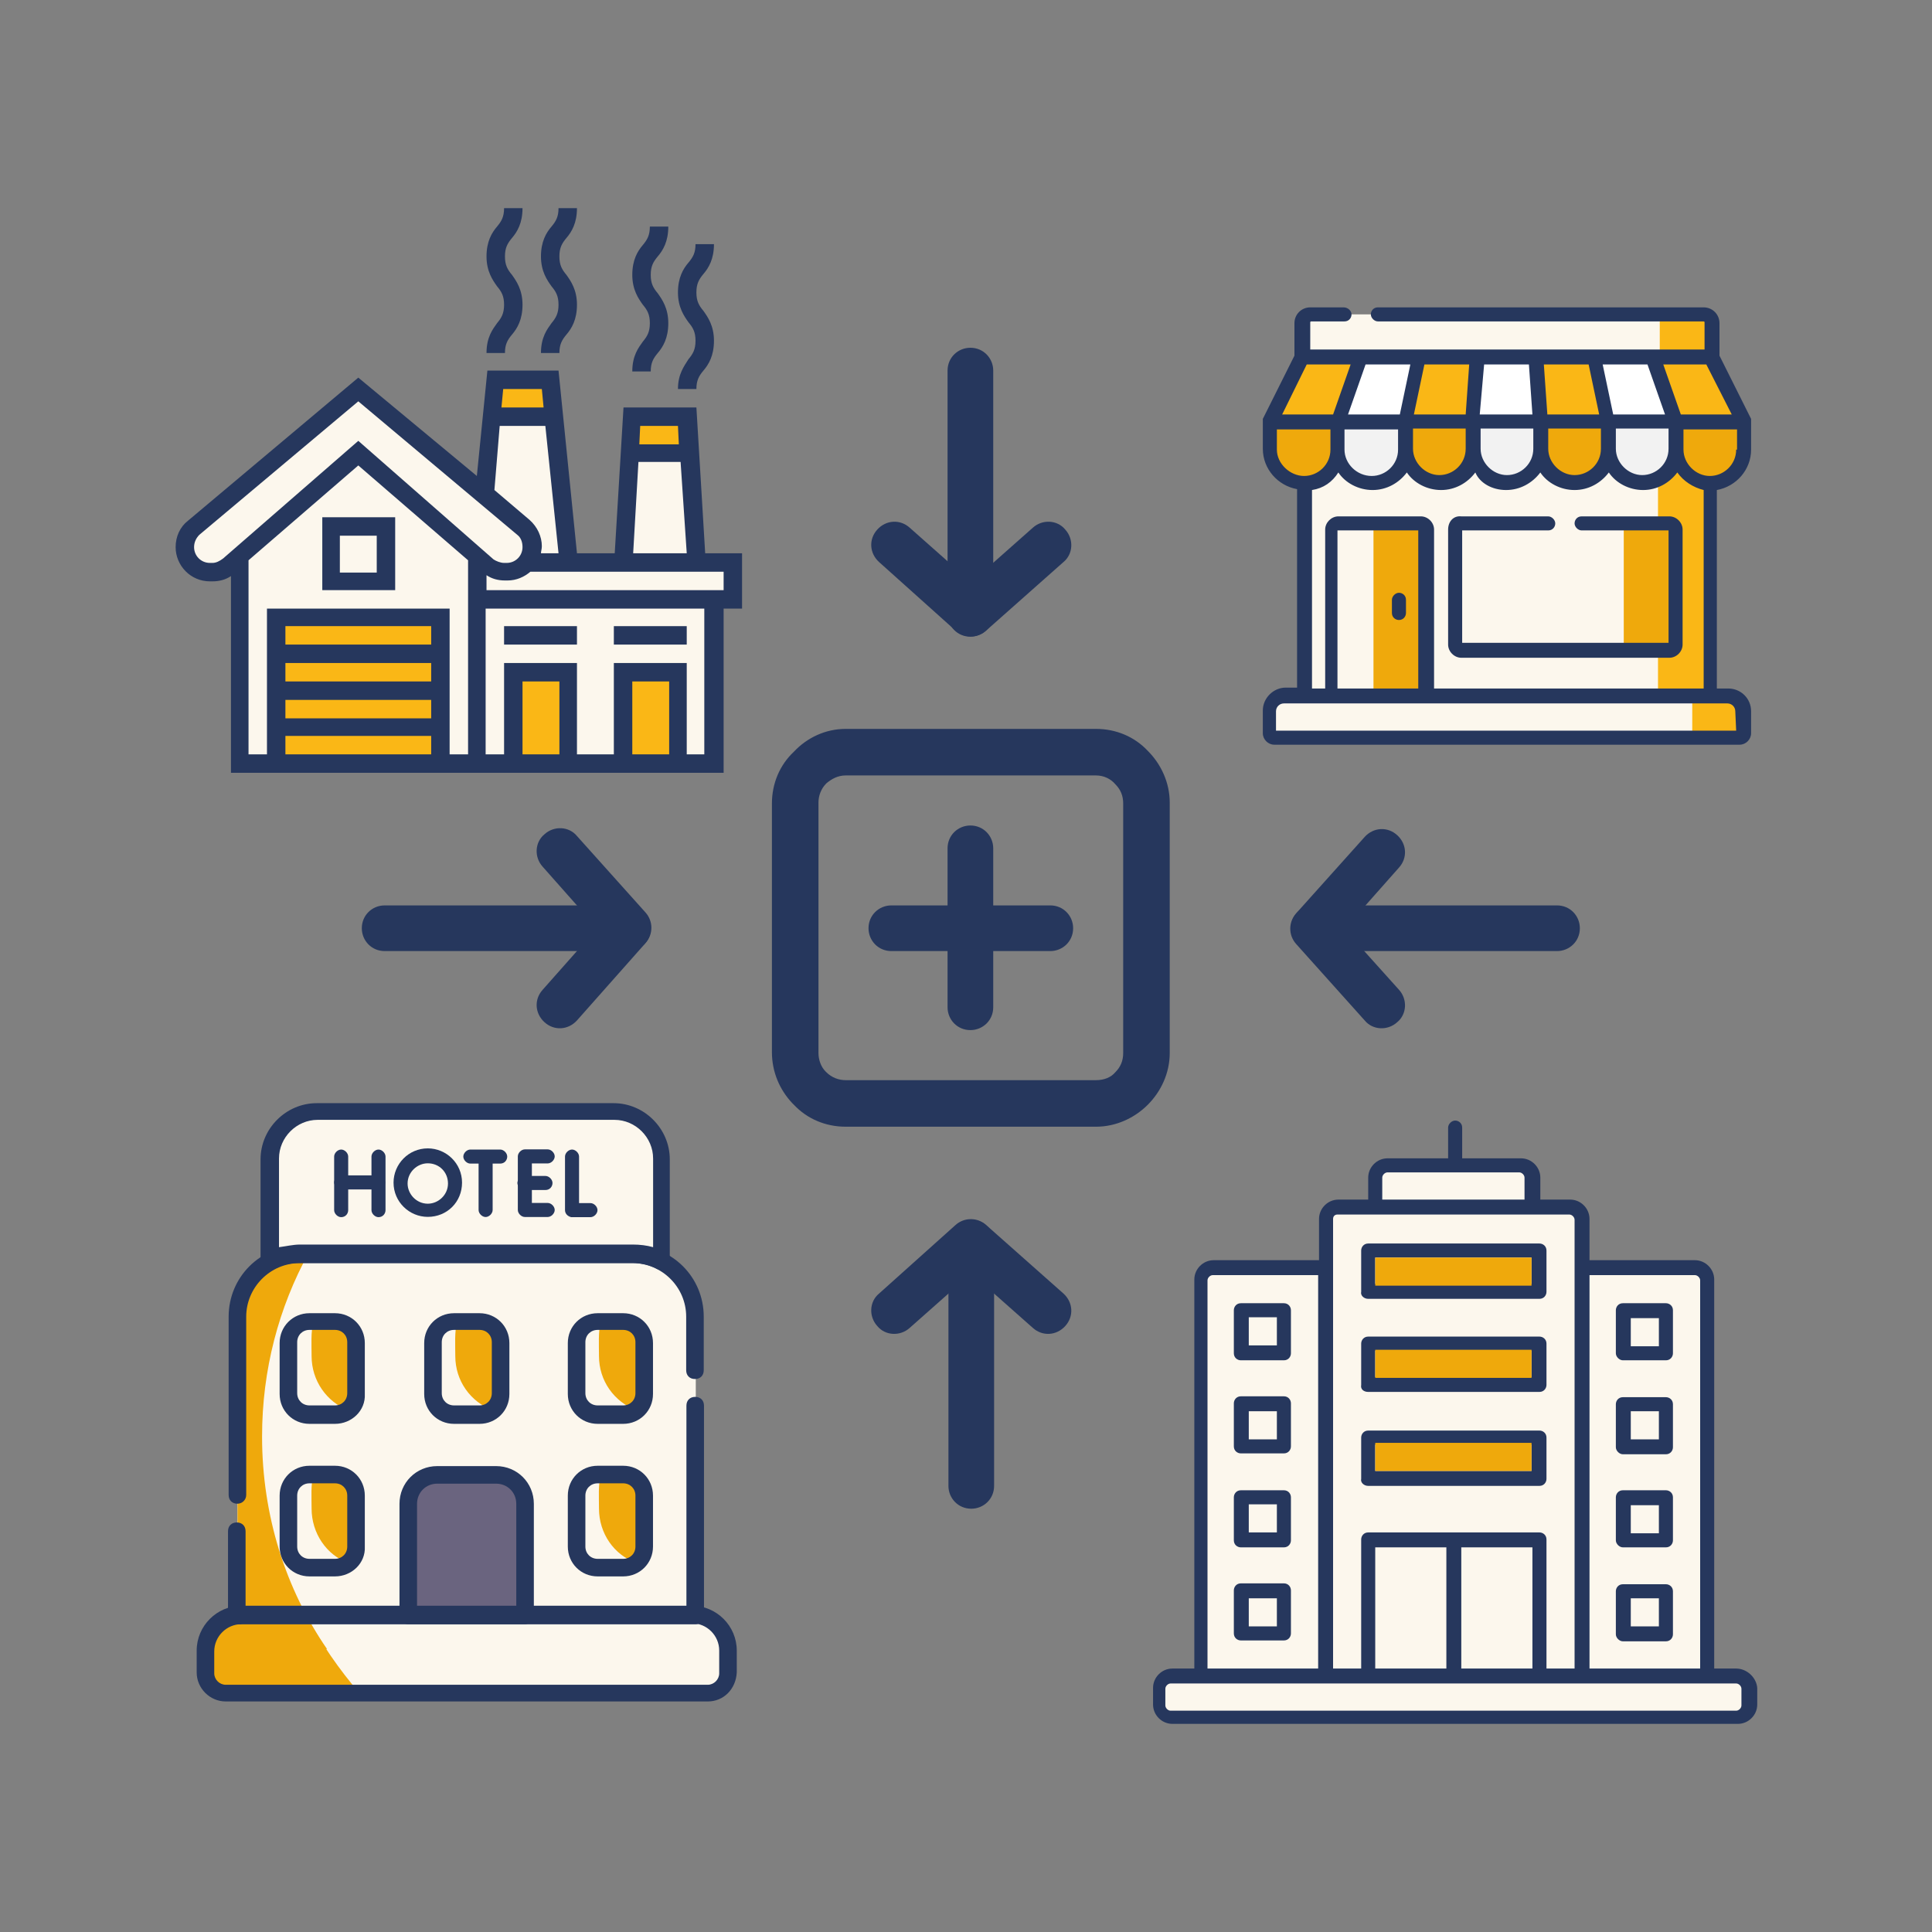 <?xml version="1.0" encoding="utf-8"?>
<!-- Generator: Adobe Illustrator 27.9.0, SVG Export Plug-In . SVG Version: 6.00 Build 0)  -->
<svg version="1.1" id="svg4011" xmlns:svg="http://www.w3.org/2000/svg"
	 xmlns="http://www.w3.org/2000/svg" xmlns:xlink="http://www.w3.org/1999/xlink" x="0px" y="0px" viewBox="0 0 220 220"
	 style="enable-background:new 0 0 220 220;" xml:space="preserve">
<rect x="0" y="0" width="220" height="220" fill="#808080" stroke="none"/>
<style type="text/css">
	.st0{fill:#FCF7ED;}
	.st1{fill:#26375D;}
	.st2{fill:#FAB716;}
	.st3{fill:#EFA90C;}
	.st4{fill:#F2F2F2;}
	.st5{fill:#FFFFFF;}
	.st6{fill:#6A647F;}
</style>
<g>
	<polygon class="st0" points="136.4,191.1 132.3,191.1 132.3,194.8 133,195.5 198.6,195.2 198.6,191.1 194.2,190.8 194,144.9 
		181.1,144.2 180.4,144.2 179.7,137.7 175,137.2 173.8,133.1 157.4,132.5 156.6,133.5 156.4,137 151.2,137.6 150.9,144.3 
		136.6,144.7 	"/>
	<g>
		<path id="_x31_7_00000016761686165051148980000005119500269369946526_" class="st1" d="M43.8,108.3c-1.5,0-2.6-1.2-2.6-2.6
			c0-1.5,1.2-2.6,2.6-2.6h27.7c1.5,0,2.6,1.2,2.6,2.6c0,1.5-1.2,2.6-2.6,2.6H43.8z"/>
		<path id="_x31_6_00000043454854052354642660000004763103481324266888_" class="st1" d="M65.7,116.2c-1,1.1-2.6,1.2-3.7,0.2
			c-1.1-1-1.2-2.6-0.2-3.7l6.2-7l-6.2-7c-1-1.1-0.9-2.8,0.2-3.7c1.1-1,2.8-0.9,3.7,0.2l7.8,8.7c0.9,1,0.9,2.5,0,3.5L65.7,116.2z"/>
		<path id="_x31_5_00000173133482700328155840000012087472883632596888_" class="st1" d="M177.3,103.1c1.5,0,2.6,1.2,2.6,2.6
			c0,1.5-1.2,2.6-2.6,2.6h-27.7c-1.5,0-2.6-1.2-2.6-2.6c0-1.5,1.2-2.6,2.6-2.6H177.3z"/>
		<path id="_x31_4_00000031193449253664705900000002858276806443164840_" class="st1" d="M159.3,112.7c1,1.1,0.9,2.8-0.2,3.7
			c-1.1,1-2.8,0.9-3.7-0.2l-7.8-8.7c-0.9-1-0.9-2.5,0-3.5l7.8-8.7c1-1.1,2.6-1.2,3.7-0.2c1.1,1,1.2,2.6,0.2,3.7l-6.2,7L159.3,112.7z
			"/>
		<path id="_x31_3_00000011728140997413078980000002773737976857229478_" class="st1" d="M113.2,169.2c0,1.5-1.2,2.6-2.6,2.6
			c-1.5,0-2.6-1.2-2.6-2.6v-27.7c0-1.5,1.2-2.6,2.6-2.6c1.5,0,2.6,1.2,2.6,2.6V169.2z"/>
		<path id="_x31_2_00000042719836825559301070000012041509887827239557_" class="st1" d="M121.1,147.3c1.1,1,1.2,2.6,0.2,3.7
			c-1,1.1-2.6,1.2-3.7,0.2l-7-6.2l-7,6.2c-1.1,1-2.8,0.9-3.7-0.2c-1-1.1-0.9-2.8,0.2-3.7l8.7-7.8c1-0.9,2.5-0.9,3.5,0L121.1,147.3z"
			/>
		<path id="_x31_1_00000166650114544621127540000000331534442738657725_" class="st1" d="M107.9,42.2c0-1.5,1.2-2.6,2.6-2.6
			c1.5,0,2.6,1.2,2.6,2.6v27.7c0,1.5-1.2,2.6-2.6,2.6c-1.5,0-2.6-1.2-2.6-2.6L107.9,42.2z"/>
		<path id="_x31_0_00000031920265344857927140000003893443774784211590_" class="st1" d="M117.6,60.1c1.1-1,2.8-0.9,3.7,0.2
			c1,1.1,0.9,2.8-0.2,3.7l-8.8,7.8c-1,0.9-2.5,0.9-3.5,0l-8.7-7.8c-1.1-1-1.2-2.6-0.2-3.7c1-1.1,2.6-1.2,3.7-0.2l7,6.2L117.6,60.1z"
			/>
		<path id="_x39__00000142141349139787944250000005809000150176096657_" class="st1" d="M96.3,83h28.5c2.3,0,4.4,0.9,5.9,2.5l0,0
			c1.5,1.5,2.5,3.6,2.5,5.9v28.5c0,2.3-1,4.4-2.5,5.9l0,0l0,0l0,0c-1.5,1.5-3.6,2.5-5.9,2.5H96.3c-2.3,0-4.4-0.9-5.9-2.5
			c-0.1-0.1-0.1-0.1-0.2-0.2c-1.4-1.5-2.3-3.5-2.3-5.8V91.5c0-2.3,0.9-4.4,2.5-5.9C91.9,84,94,83,96.3,83L96.3,83z M124.8,88.3H96.3
			c-0.9,0-1.6,0.4-2.2,0.9c-0.6,0.6-0.9,1.4-0.9,2.2v28.5c0,0.8,0.3,1.6,0.8,2.1c0,0,0.1,0.1,0.1,0.1c0.6,0.6,1.4,0.9,2.2,0.9h28.5
			c0.9,0,1.7-0.3,2.2-0.9l0,0c0.6-0.6,0.9-1.3,0.9-2.2V91.5c0-0.9-0.3-1.6-0.9-2.2C126.5,88.7,125.7,88.3,124.8,88.3L124.8,88.3z"/>
		<path id="_x32__00000048483686031679027790000003260665015792187545_" class="st1" d="M107.9,96.6c0-1.5,1.2-2.6,2.6-2.6
			c1.5,0,2.6,1.2,2.6,2.6v18.1c0,1.5-1.2,2.6-2.6,2.6c-1.5,0-2.6-1.2-2.6-2.6L107.9,96.6z"/>
		<path id="_x31__00000052803898867796546540000018031458074680197275_" class="st1" d="M119.6,103.1c1.5,0,2.6,1.2,2.6,2.6
			c0,1.5-1.2,2.6-2.6,2.6h-18.1c-1.5,0-2.6-1.2-2.6-2.6c0-1.5,1.2-2.6,2.6-2.6H119.6z"/>
		<g>
			<path class="st2" d="M78.2,47.4l0.3,4.2h-6.8l0.3-4.2H78.2z"/>
			<path class="st2" d="M62.6,43.3l0.4,4.2H56l0.4-4.2H62.6z"/>
			<path class="st0" d="M78.5,51.6l0.8,12.5h-8.3l0.8-12.5H78.5z"/>
			<path class="st0" d="M63.1,47.4l1.7,16.6h-4.8c0.4-0.5,0.6-1.1,0.6-1.8c0-0.8-0.4-1.6-1-2.2l-4.5-3.8l0.9-8.9H63.1z"/>
			<path class="st0" d="M57.7,65.1c0.9,0,1.7-0.4,2.2-1h23.5v4.2H54.3v-4.9l1.3,1.1c0.5,0.4,1.2,0.7,1.9,0.7H57.7z"/>
			<path class="st0" d="M81.3,68.2v18.7h-4.2V76.5h-6.2v10.4h-6.2V76.5h-6.2v10.4h-4.2V68.2H81.3z"/>
			<path class="st0" d="M59.9,64.1c-0.5,0.6-1.3,1-2.2,1h-0.3c-0.7,0-1.3-0.2-1.9-0.7l-1.3-1.1L40.8,51.6L27.3,63.3L26,64.4
				c-0.5,0.4-1.2,0.7-1.9,0.7h-0.3c-0.8,0-1.5-0.3-2-0.8c-0.5-0.5-0.8-1.2-0.8-2c0-0.8,0.4-1.6,1-2.2l18.7-15.8l14.3,12l4.5,3.8
				c0.6,0.5,1,1.3,1,2.2C60.6,62.9,60.3,63.6,59.9,64.1z"/>
			<path class="st0" d="M40.8,51.6l13.5,11.7v23.6h-4.2V70.3H31.5v16.6h-4.2V63.3L40.8,51.6z"/>
			<path class="st2" d="M70.9,76.5h6.2v10.4h-6.2V76.5z"/>
			<path class="st2" d="M58.5,76.5h6.2v10.4h-6.2V76.5z"/>
			<path class="st2" d="M31.5,74.5h18.7v4.2H31.5V74.5z"/>
			<path class="st2" d="M31.5,78.6h18.7v4.2H31.5V78.6z"/>
			<path class="st2" d="M31.5,82.8h18.7v4.2H31.5V82.8z"/>
			<path class="st2" d="M31.5,70.3h18.7v4.2H31.5V70.3z"/>
			<path class="st0" d="M37.7,59.9h6.2v6.2h-6.2V59.9z"/>
			<path class="st1" d="M36.7,67.2H45v-8.3h-8.3V67.2z M38.7,61h4.2v4.2h-4.2V61z"/>
			<path class="st1" d="M84.5,63h-4.2l-1-16.6H71L70,63h-4.3l-2.1-20.8h-8.1l-1.2,12L40.8,43L21.4,59.3c-0.9,0.7-1.4,1.8-1.4,3
				c0,2.1,1.7,3.9,3.9,3.9h0.3c0.8,0,1.5-0.2,2.1-0.6V88h56.1V69.3h2.1V63z M77.2,48.5l0.1,2.1h-4.5l0.1-2.1H77.2z M72.7,52.6h4.8
				L78.2,63h-6.1L72.7,52.6z M61.7,44.3l0.2,2.1h-4.8l0.2-2.1H61.7z M56.9,48.5h5.2L63.6,63h-2c0-0.2,0.1-0.5,0.1-0.8
				c0-1.1-0.5-2.2-1.4-3l-4-3.4L56.9,48.5z M24.2,64.1h-0.3c-1,0-1.8-0.8-1.8-1.8c0-0.5,0.2-1,0.6-1.4l18.1-15.2l18.1,15.2
				c0.4,0.3,0.6,0.8,0.6,1.4c0,1-0.8,1.8-1.8,1.8h-0.3c-0.4,0-0.9-0.2-1.2-0.4L40.8,50.2L25.4,63.6C25,63.9,24.6,64.1,24.2,64.1z
				 M49.1,73.4H32.5v-2.1h16.6V73.4z M32.5,75.5h16.6v2.1H32.5V75.5z M32.5,79.7h16.6v2.1H32.5V79.7z M32.5,83.8h16.6v2.1H32.5V83.8
				z M51.2,85.9V69.3H30.4v16.6h-2.1V63.8L40.8,53l12.5,10.8v22.1H51.2z M63.7,85.9h-4.2v-8.3h4.2V85.9z M76.1,85.9H72v-8.3h4.2
				V85.9z M80.3,85.9h-2.1V75.5h-8.3v10.4h-4.2V75.5h-8.3v10.4h-2.1V69.3h24.9V85.9z M82.4,67.2h-27v-1.7c0.6,0.4,1.3,0.6,2.1,0.6
				h0.3c1,0,1.9-0.4,2.6-1h22V67.2z"/>
			<path class="st1" d="M61.6,40.2h2.1c0-1,0.3-1.5,0.8-2.1c0.6-0.7,1.2-1.7,1.2-3.4c0-1.7-0.7-2.7-1.2-3.4
				c-0.5-0.6-0.8-1.1-0.8-2.1c0-1,0.3-1.5,0.8-2.1c0.6-0.7,1.2-1.7,1.2-3.4h-2.1c0,1-0.3,1.5-0.8,2.1c-0.6,0.7-1.2,1.7-1.2,3.4
				c0,1.7,0.7,2.7,1.2,3.4c0.5,0.6,0.8,1.1,0.8,2.1s-0.3,1.5-0.8,2.1C62.3,37.5,61.6,38.4,61.6,40.2z"/>
			<path class="st1" d="M55.4,40.2h2.1c0-1,0.3-1.5,0.8-2.1c0.6-0.7,1.2-1.7,1.2-3.4c0-1.7-0.7-2.7-1.2-3.4
				c-0.5-0.6-0.8-1.1-0.8-2.1c0-1,0.3-1.5,0.8-2.1c0.6-0.7,1.2-1.7,1.2-3.4h-2.1c0,1-0.3,1.5-0.8,2.1c-0.6,0.7-1.2,1.7-1.2,3.4
				c0,1.7,0.7,2.7,1.2,3.4c0.5,0.6,0.8,1.1,0.8,2.1s-0.3,1.5-0.8,2.1C56.1,37.5,55.4,38.4,55.4,40.2z"/>
			<path class="st1" d="M77.2,44.3h2.1c0-1,0.3-1.5,0.8-2.1c0.6-0.7,1.2-1.7,1.2-3.4c0-1.7-0.7-2.7-1.2-3.4
				c-0.5-0.6-0.8-1.1-0.8-2.1s0.3-1.5,0.8-2.1c0.6-0.7,1.2-1.7,1.2-3.4h-2.1c0,1-0.3,1.5-0.8,2.1c-0.6,0.7-1.2,1.7-1.2,3.4
				c0,1.7,0.7,2.7,1.2,3.4c0.5,0.6,0.8,1.1,0.8,2.1s-0.3,1.5-0.8,2.1C77.9,41.7,77.2,42.6,77.2,44.3z"/>
			<path class="st1" d="M72,42.3h2.1c0-1,0.3-1.5,0.8-2.1c0.6-0.7,1.2-1.7,1.2-3.4c0-1.7-0.7-2.7-1.2-3.4c-0.5-0.6-0.8-1.1-0.8-2.1
				c0-1,0.3-1.5,0.8-2.1c0.6-0.7,1.2-1.7,1.2-3.4h-2.1c0,1-0.3,1.5-0.8,2.1c-0.6,0.7-1.2,1.7-1.2,3.4c0,1.7,0.7,2.7,1.2,3.4
				c0.5,0.6,0.8,1.1,0.8,2.1s-0.3,1.5-0.8,2.1C72.7,39.6,72,40.5,72,42.3z"/>
			<path class="st1" d="M57.4,71.3h8.3v2.1h-8.3V71.3z"/>
			<path class="st1" d="M69.9,71.3h8.3v2.1h-8.3V71.3z"/>
		</g>
		<g>
			<rect x="148.4" y="43.2" class="st0" width="46.2" height="39.6"/>
			<rect x="188.8" y="43.2" class="st2" width="5.9" height="39.6"/>
			<path class="st0" d="M194.8,43.2h-46.6v-6.5c0-0.5,0.4-0.9,0.9-0.9h44.7c0.5,0,0.9,0.4,0.9,0.9L194.8,43.2L194.8,43.2z"/>
			<path class="st2" d="M193.9,35.8H189v4.9h5.9v-4C194.8,36.2,194.4,35.8,193.9,35.8z"/>
			<path class="st3" d="M148.4,55L148.4,55c-2.1,0-3.9-1.7-3.9-3.9V48h7.7v3.1C152.3,53.3,150.6,55,148.4,55z"/>
			<path class="st4" d="M156.1,55L156.1,55c-2.1,0-3.9-1.7-3.9-3.9V48h7.7v3.1C160,53.3,158.3,55,156.1,55z"/>
			<path class="st3" d="M163.8,55L163.8,55c-2.1,0-3.9-1.7-3.9-3.9V48h7.7v3.1C167.7,53.3,166,55,163.8,55z"/>
			<path class="st4" d="M171.5,55L171.5,55c-2.1,0-3.9-1.7-3.9-3.9V48h7.7v3.1C175.4,53.3,173.7,55,171.5,55z"/>
			<path class="st3" d="M179.2,55L179.2,55c-2.1,0-3.9-1.7-3.9-3.9V48h7.7v3.1C183.1,53.3,181.4,55,179.2,55z"/>
			<path class="st4" d="M187,55L187,55c-2.1,0-3.9-1.7-3.9-3.9V48h7.7v3.1C190.8,53.3,189.1,55,187,55z"/>
			<path class="st3" d="M194.7,55L194.7,55c-2.1,0-3.9-1.7-3.9-3.9V48h7.7v3.1C198.5,53.3,196.8,55,194.7,55z"/>
			<polygon class="st2" points="152.3,48 144.6,48 148.3,40.7 154.9,40.7 			"/>
			<polygon class="st5" points="160,48 152.3,48 154.9,40.7 161.6,40.7 			"/>
			<polygon class="st2" points="167.7,48 160,48 161.6,40.7 168.2,40.7 			"/>
			<polygon class="st5" points="175.4,48 167.7,48 168.2,40.7 174.9,40.7 			"/>
			<polygon class="st2" points="183.1,48 175.4,48 174.9,40.7 181.5,40.7 			"/>
			<polygon class="st5" points="190.8,48 183.1,48 181.5,40.7 188.2,40.7 			"/>
			<polygon class="st2" points="198.5,48 190.8,48 188.2,40.7 194.8,40.7 			"/>
			<path class="st0" d="M196.8,79.2h-50.5c-1,0-1.8,0.8-1.8,1.8v2.6c0,0.3,0.2,0.5,0.5,0.5h53c0.3,0,0.5-0.2,0.5-0.5V81
				C198.6,80,197.8,79.2,196.8,79.2z"/>
			<path class="st2" d="M196.8,79.2h-4.1V84h5.4c0.3,0,0.5-0.2,0.5-0.5V81C198.6,80,197.8,79.2,196.8,79.2z"/>
			<path class="st0" d="M190.1,74h-23.7c-0.4,0-0.7-0.3-0.7-0.7V60.3c0-0.4,0.3-0.7,0.7-0.7h23.7c0.4,0,0.7,0.3,0.7,0.7v13.1
				C190.8,73.7,190.5,74,190.1,74z"/>
			<path class="st3" d="M190.1,59.6h-5.2V74h5.2c0.4,0,0.7-0.3,0.7-0.7V60.3C190.8,59.9,190.5,59.6,190.1,59.6z"/>
			<path class="st0" d="M162.3,79.2h-10.8V60.3c0-0.4,0.3-0.7,0.7-0.7h9.4c0.4,0,0.7,0.3,0.7,0.7V79.2L162.3,79.2z"/>
			<path class="st3" d="M161.6,59.6h-5.2v19.6h5.9V60.3C162.3,59.9,162,59.6,161.6,59.6z"/>
			<path class="st1" d="M159.3,70.6c0.5,0,0.8-0.4,0.8-0.8v-1.5c0-0.5-0.4-0.8-0.8-0.8s-0.8,0.4-0.8,0.8v1.5
				C158.5,70.3,158.9,70.6,159.3,70.6z"/>
			<path class="st1" d="M196.8,78.4h-1.3V55.8c2.2-0.4,3.9-2.3,3.9-4.6V48c0,0,0,0,0,0c0,0,0,0,0,0c0,0,0-0.1,0-0.1c0,0,0,0,0,0
				c0,0,0-0.1,0-0.1c0,0,0,0,0,0c0,0,0,0,0-0.1c0,0,0,0,0,0l-3.6-7.2v-3.7c0-1-0.8-1.8-1.8-1.8h-37.1c-0.5,0-0.8,0.4-0.8,0.8
				s0.4,0.8,0.8,0.8h37.1c0.1,0,0.1,0.1,0.1,0.1v3.1h-44.9v-3.1c0-0.1,0.1-0.1,0.1-0.1h3.8c0.5,0,0.8-0.4,0.8-0.8S153.5,35,153,35
				h-3.8c-1,0-1.8,0.8-1.8,1.8v3.7l-3.6,7.2c0,0,0,0,0,0c0,0,0,0,0,0.1c0,0,0,0,0,0c0,0,0,0.1,0,0.1c0,0,0,0,0,0c0,0,0,0.1,0,0.1
				c0,0,0,0,0,0c0,0,0,0,0,0v3.1c0,2.3,1.7,4.2,3.9,4.6v22.6h-1.3c-1.4,0-2.6,1.2-2.6,2.6v2.6c0,0.7,0.6,1.3,1.3,1.3h53
				c0.7,0,1.3-0.6,1.3-1.3V81C199.4,79.5,198.2,78.4,196.8,78.4z M197.7,51.2c0,1.7-1.4,3-3,3s-3-1.4-3-3v-2.3h6.1V51.2L197.7,51.2z
				 M194.3,41.5l2.9,5.7h-5.8l-2-5.7H194.3z M187.6,41.5l2,5.7h-5.9l-1.2-5.7H187.6z M190,48.8v2.3c0,1.7-1.4,3-3,3s-3-1.4-3-3v-2.3
				H190z M180.9,41.5l1.2,5.7h-5.9l-0.4-5.7H180.9z M182.3,48.8v2.3c0,1.7-1.4,3-3,3s-3-1.4-3-3v-2.3H182.3z M169,41.5h5.1l0.4,5.7
				h-6L169,41.5z M168.5,48.8h6.1v2.3c0,1.7-1.4,3-3,3s-3-1.4-3-3V48.8z M171.5,55.8c1.6,0,3-0.8,3.9-2c0.8,1.2,2.3,2,3.9,2
				c1.6,0,3-0.8,3.9-2c0.8,1.2,2.3,2,3.9,2c1.6,0,3-0.8,3.9-2c0.7,1,1.8,1.7,3,2v22.6h-30.7V60.3c0-0.8-0.7-1.5-1.5-1.5h-9.4
				c-0.8,0-1.5,0.7-1.5,1.5v18.1h-1.5V55.8c1.3-0.2,2.3-0.9,3-2c0.8,1.2,2.3,2,3.9,2c1.6,0,3-0.8,3.9-2c0.8,1.2,2.3,2,3.9,2
				c1.6,0,3-0.8,3.9-2C168.5,55,169.9,55.8,171.5,55.8z M161.5,60.4v18h-9.2v-18H161.5z M153.1,51.2v-2.3h6.1v2.3c0,1.7-1.4,3-3,3
				C154.5,54.2,153.1,52.8,153.1,51.2z M162.2,41.5h5.1l-0.4,5.7H161L162.2,41.5z M160.8,48.8h6.1v2.3c0,1.7-1.4,3-3,3s-3-1.4-3-3
				V48.8L160.8,48.8z M160.6,41.5l-1.2,5.7h-5.9l2-5.7H160.6z M148.8,41.5h5l-2,5.7h-5.8L148.8,41.5z M145.4,51.2v-2.3h6.1v2.3
				c0,1.7-1.4,3-3,3S145.4,52.8,145.4,51.2z M197.7,83.2h-52.4V81c0-0.5,0.4-0.9,0.9-0.9h50.5c0.5,0,0.9,0.4,0.9,0.9L197.7,83.2
				L197.7,83.2z"/>
			<path class="st1" d="M164.9,60.3v13.1c0,0.8,0.7,1.5,1.5,1.5h23.7c0.8,0,1.5-0.7,1.5-1.5V60.3c0-0.8-0.7-1.5-1.5-1.5h-10
				c-0.5,0-0.8,0.4-0.8,0.8s0.4,0.8,0.8,0.8h9.9v12.8h-23.5V60.4h9.8c0.5,0,0.8-0.4,0.8-0.8s-0.4-0.8-0.8-0.8h-9.9
				C165.5,58.7,164.9,59.4,164.9,60.3z"/>
		</g>
		<g>
			<g id="g4021_00000160166278026697857850000006773352164591474104_">
				<g id="g4027_00000083084208561672470660000009643676314309439122_" transform="translate(382.989,504.5)">
					<g id="path4029_00000100364688235404444290000013529431772602214079_">
						<path class="st0" d="M-313-377.9h-33.8c-3,0-5.4,2.4-5.4,5.4v15.8h44.6v-15.8C-307.6-375.5-310-377.9-313-377.9"/>
					</g>
				</g>
				<g id="g4031_00000163767898375523390730000001432840825155786414_" transform="translate(398.43,383.119)">
					<g id="path4033_00000151539539886794892970000018287436651215664557_">
						<path class="st0" d="M-326.4-240.4h-37.9c-3.9,0-7.1,3.2-7.1,7.1v38h52.2v-38C-319.2-237.2-322.4-240.4-326.4-240.4"/>
					</g>
				</g>
				<g id="g4035_00000019669289886867047880000005029145991012734861_" transform="translate(281.05,194.508)">
					<g id="path4037_00000053512485131461601980000001940101985590785411_">
						<path class="st6" d="M-224.6-26.6h-6.7c-1.8,0-3.3,1.5-3.3,3.3v16.7h13.3v-16.7C-221.3-25.1-222.8-26.6-224.6-26.6"/>
					</g>
				</g>
				<g id="g4039_00000036218095786502864860000014712479844496020410_" transform="translate(143.842,194.508)">
					<g id="path4041_00000004534001095851880240000001356106884432035251_">
						<path class="st3" d="M-105.7-26.6h-2.9c-1.3,0-2.4,1.1-2.4,2.4v5.8c0,1.3,1.1,2.4,2.4,2.4h2.9c1.3,0,2.4-1.1,2.4-2.4v-5.8
							C-103.2-25.6-104.3-26.6-105.7-26.6"/>
					</g>
				</g>
				<g id="g4043_00000145764004486153059080000006605868854562245513_" transform="translate(143.842,325.137)">
					<g id="path4045_00000121260381284174063960000017711591654467624113_">
						<path class="st3" d="M-105.7-174.7h-2.9c-1.3,0-2.4,1.1-2.4,2.4v5.8c0,1.3,1.1,2.4,2.4,2.4h2.9c1.3,0,2.4-1.1,2.4-2.4v-5.8
							C-103.2-173.6-104.3-174.7-105.7-174.7"/>
					</g>
				</g>
				<g id="g4047_00000044157735562084589040000009530786565802625212_" transform="translate(266.904,325.137)">
					<g id="path4049_00000088125922712021244750000012838213683651283090_">
						<path class="st3" d="M-212.3-174.7h-2.9c-1.3,0-2.4,1.1-2.4,2.4v5.8c0,1.3,1.1,2.4,2.4,2.4h2.9c1.3,0,2.4-1.1,2.4-2.4v-5.8
							C-209.9-173.6-211-174.7-212.3-174.7"/>
					</g>
				</g>
				<g id="g4051_00000043452937768724092440000009110260511583228585_" transform="translate(368.158,194.508)">
					<g id="path4053_00000101783043025267374610000003311941429995755447_">
						<path class="st3" d="M-300.1-26.6h2.9c1.3,0,2.4,1.1,2.4,2.4v5.8c0,1.3-1.1,2.4-2.4,2.4h-2.9c-1.3,0-2.4-1.1-2.4-2.4v-5.8
							C-302.5-25.6-301.4-26.6-300.1-26.6"/>
					</g>
				</g>
				<g id="g4055_00000165231993459755995050000015697942444745367450_" transform="translate(368.158,325.137)">
					<g id="path4057_00000163039409371618462250000003438962380352286862_">
						<path class="st3" d="M-300.1-174.7h2.9c1.3,0,2.4,1.1,2.4,2.4v5.8c0,1.3-1.1,2.4-2.4,2.4h-2.9c-1.3,0-2.4-1.1-2.4-2.4v-5.8
							C-302.5-173.6-301.4-174.7-300.1-174.7"/>
					</g>
				</g>
				<g id="g4059_00000016755167980478315250000007661927760698873729_" transform="translate(448.497,73.947)">
					<g id="path4061_00000085241094651564055480000018091219083836523951_">
						<path class="st0" d="M-369.8,110H-421c-2.2,0-4.1,1.8-4.1,4.1v2.5c0,1.2,1,2.3,2.3,2.3h54.9c1.2,0,2.3-1,2.3-2.3V114
							C-365.7,111.8-367.5,110-369.8,110"/>
					</g>
				</g>
				<g id="g4063_00000147914274562857607400000004056659950875858304_" transform="translate(81.442,226.381)">
					<g id="path4065_00000098914021764489501380000009132019347336153993_">
						<path class="st3" d="M-51.6-62.8c0-7.6,1.9-14.7,5.3-20.9h-1c-3.9,0-7.1,3.2-7.1,7.1v38h10.2C-48.9-45.4-51.6-53.8-51.6-62.8"
							/>
					</g>
				</g>
				<g id="g4067_00000020391558222346439340000003208848385771126156_" transform="translate(118.773,73.947)">
					<g id="path4069_00000048501690573558405780000002281548377765234347_">
						<path class="st3" d="M-83.9,110h-7.4c-2.2,0-4.1,1.8-4.1,4.1v2.5c0,1.2,1,2.3,2.3,2.3h15.3C-80.2,116.1-82.2,113.2-83.9,110"
							/>
					</g>
				</g>
				<g id="g4071_00000090996984312256047320000004371025603801472442_" transform="translate(123.282,295.517)">
					<g id="path4073_00000026870966611664201500000011138136072862343854_">
						<path class="st0" d="M-87.8-141.1c0-1.3-0.1-2.7,0.2-3.9H-88c-1.3,0-2.4,1.1-2.4,2.4v5.8c0,1.3,1.1,2.4,2.4,2.4h2.9
							c0.5,0,1.1-0.2,1.5-0.5C-86.1-135.9-87.8-138.3-87.8-141.1L-87.8-141.1z"/>
					</g>
				</g>
				<g id="g4075_00000041277737905866155550000009445804779111648167_" transform="translate(246.345,295.517)">
					<g id="path4077_00000169553493739110469810000012086566499557065404_">
						<path class="st0" d="M-194.5-141.1c0-1.3-0.1-2.7,0.2-3.9h-0.3c-1.3,0-2.4,1.1-2.4,2.4v5.8c0,1.3,1.1,2.4,2.4,2.4h2.9
							c0.5,0,1.1-0.2,1.5-0.5C-192.8-135.9-194.5-138.3-194.5-141.1L-194.5-141.1z"/>
					</g>
				</g>
				<g id="g4079_00000163789788964695383850000009819753910356202677_" transform="translate(369.408,295.517)">
					<g id="path4081_00000129185609927170387120000010012896455854267526_">
						<path class="st0" d="M-301.2-141.1c0-1.3-0.1-2.7,0.2-3.9h-0.3c-1.3,0-2.4,1.1-2.4,2.4v5.8c0,1.3,1.1,2.4,2.4,2.4h2.9
							c0.5,0,1.1-0.2,1.5-0.5C-299.5-135.9-301.2-138.3-301.2-141.1L-301.2-141.1z"/>
					</g>
				</g>
				<g id="g4083_00000181070318949762992270000018316201787263099269_" transform="translate(123.282,164.888)">
					<g id="path4085_00000079466875127433637690000003900573787939738519_">
						<path class="st0" d="M-87.8,6.9c0-1.3-0.1-2.7,0.2-3.9H-88c-1.3,0-2.4,1.1-2.4,2.4v5.8c0,1.3,1.1,2.4,2.4,2.4h2.9
							c0.5,0,1.1-0.2,1.5-0.5C-86.1,12.2-87.8,9.7-87.8,6.9L-87.8,6.9z"/>
					</g>
				</g>
				<g id="g4087_00000137825997286384205940000003256052959457764277_" transform="translate(369.408,164.888)">
					<g id="path4089_00000075880757464320506880000014100321609539122348_">
						<path class="st0" d="M-301.2,6.9c0-1.3-0.1-2.7,0.2-3.9h-0.3c-1.3,0-2.4,1.1-2.4,2.4v5.8c0,1.3,1.1,2.4,2.4,2.4h2.9
							c0.5,0,1.1-0.2,1.5-0.5C-299.5,12.2-301.2,9.7-301.2,6.9L-301.2,6.9z"/>
					</g>
				</g>
				<g id="g4091_00000075850782332955683920000013655655780286819971_" transform="translate(143.842,194.508)">
					<g id="path4093_00000045592379691411577370000003345746975027678390_">
						<path class="st1" d="M-105.7-15h-2.9c-1.9,0-3.4-1.5-3.4-3.4v-5.8c0-1.9,1.5-3.4,3.4-3.4h2.9c1.9,0,3.4,1.5,3.4,3.4v5.8
							C-102.2-16.5-103.8-15-105.7-15z M-108.6-25.6c-0.8,0-1.4,0.6-1.4,1.4v5.8c0,0.8,0.6,1.4,1.4,1.4h2.9c0.8,0,1.4-0.6,1.4-1.4
							v-5.8c0-0.8-0.6-1.4-1.4-1.4H-108.6z"/>
					</g>
				</g>
				<g id="g4095_00000054250344530497178390000000173195112592459942_" transform="translate(143.842,325.137)">
					<g id="path4097_00000026154419607745501360000012966181430580171696_">
						<path class="st1" d="M-105.7-163h-2.9c-1.9,0-3.4-1.5-3.4-3.4v-5.8c0-1.9,1.5-3.4,3.4-3.4h2.9c1.9,0,3.4,1.5,3.4,3.4v5.8
							C-102.2-164.5-103.8-163-105.7-163z M-108.6-173.7c-0.8,0-1.4,0.6-1.4,1.4v5.8c0,0.8,0.6,1.4,1.4,1.4h2.9
							c0.8,0,1.4-0.6,1.4-1.4v-5.8c0-0.8-0.6-1.4-1.4-1.4H-108.6z"/>
					</g>
				</g>
				<g id="g4099_00000049921330296545690410000004232826931056999305_" transform="translate(266.904,325.137)">
					<g id="path4101_00000169551639418319945110000008118682085137863096_">
						<path class="st1" d="M-212.3-163h-2.9c-1.9,0-3.4-1.5-3.4-3.4v-5.8c0-1.9,1.5-3.4,3.4-3.4h2.9c1.9,0,3.4,1.5,3.4,3.4v5.8
							C-208.9-164.5-210.4-163-212.3-163z M-215.2-173.7c-0.8,0-1.4,0.6-1.4,1.4v5.8c0,0.8,0.6,1.4,1.4,1.4h2.9
							c0.8,0,1.4-0.6,1.4-1.4v-5.8c0-0.8-0.6-1.4-1.4-1.4H-215.2z"/>
					</g>
				</g>
				<g id="g4103_00000102541830092057301580000008804903184403546814_" transform="translate(368.158,194.508)">
					<g id="path4105_00000127746424014401244850000017594261608454755507_">
						<path class="st1" d="M-297.2-15h-2.9c-1.9,0-3.4-1.5-3.4-3.4v-5.8c0-1.9,1.5-3.4,3.4-3.4h2.9c1.9,0,3.4,1.5,3.4,3.4v5.8
							C-293.8-16.5-295.3-15-297.2-15z M-300.1-25.6c-0.8,0-1.4,0.6-1.4,1.4v5.8c0,0.8,0.6,1.4,1.4,1.4h2.9c0.8,0,1.4-0.6,1.4-1.4
							v-5.8c0-0.8-0.6-1.4-1.4-1.4H-300.1z"/>
					</g>
				</g>
				<g id="g4107_00000090285145073811741750000006549903908305961124_" transform="translate(368.158,325.137)">
					<g id="path4109_00000127736734248552214700000014788153690705291184_">
						<path class="st1" d="M-297.2-163h-2.9c-1.9,0-3.4-1.5-3.4-3.4v-5.8c0-1.9,1.5-3.4,3.4-3.4h2.9c1.9,0,3.4,1.5,3.4,3.4v5.8
							C-293.8-164.5-295.3-163-297.2-163z M-300.1-173.7c-0.8,0-1.4,0.6-1.4,1.4v5.8c0,0.8,0.6,1.4,1.4,1.4h2.9
							c0.8,0,1.4-0.6,1.4-1.4v-5.8c0-0.8-0.6-1.4-1.4-1.4H-300.1z"/>
					</g>
				</g>
				<g>
					<g id="g4111_00000065032905629629874530000006316855881693563789_" transform="translate(368.238,472)">
						<g id="path4113_00000057826391926614320170000006059653651870126749_">
							<path class="st1" d="M-302.4-333.4c-0.7,0-0.7,0-0.8,0c-0.4-0.1-0.7-0.4-0.7-0.8v-6.1c0-0.4,0.4-0.8,0.8-0.8
								c0.4,0,0.8,0.4,0.8,0.8v5.3c0.4,0,0.9,0,1.3,0c0,0,0,0,0,0c0.4,0,0.8,0.4,0.8,0.8c0,0.4-0.4,0.8-0.8,0.8
								C-301.6-333.4-302-333.4-302.4-333.4z"/>
						</g>
					</g>
					<g id="g4115_00000046337723653970678660000010762034549590591916_" transform="translate(123.85,472)">
						<g id="path4117_00000138556992811894266680000011397557688682152079_">
							<path class="st1" d="M-85-333.4c-0.4,0-0.8-0.4-0.8-0.8v-6.1c0-0.4,0.4-0.8,0.8-0.8c0.4,0,0.8,0.4,0.8,0.8v6.1
								C-84.2-333.8-84.5-333.4-85-333.4z"/>
						</g>
					</g>
					<g id="g4119_00000111875305047927808880000018443388789635667097_" transform="translate(163.2,472)">
						<g id="path4121_00000030466782901959548550000002628504617373545119_">
							<path class="st1" d="M-120.1-333.4c-0.4,0-0.8-0.4-0.8-0.8v-6.1c0-0.4,0.4-0.8,0.8-0.8s0.8,0.4,0.8,0.8v6.1
								C-119.3-333.8-119.6-333.4-120.1-333.4z"/>
						</g>
					</g>
					<g id="g4123_00000137824113717970465790000000934401852934297748_" transform="translate(123.85,444.543)">
						<g id="path4125_00000051372020965250824230000013272734761122011318_">
							<path class="st1" d="M-80.7-309.1H-85c-0.4,0-0.8-0.4-0.8-0.8s0.4-0.8,0.8-0.8h4.2c0.4,0,0.8,0.4,0.8,0.8
								S-80.3-309.1-80.7-309.1z"/>
						</g>
					</g>
					<g id="g4127_00000072992778345275410170000013737383748552369292_" transform="translate(341.466,471.481)">
						<g id="path4129_00000118390004735277080970000014724766600282671285_">
							<path class="st1" d="M-279.1-332.9h-2.6c-0.4,0-0.8-0.4-0.8-0.8v-6.1c0-0.4,0.4-0.8,0.8-0.8h2.6c0.4,0,0.8,0.4,0.8,0.8
								s-0.4,0.8-0.8,0.8h-1.8v4.5h1.8c0.4,0,0.8,0.4,0.8,0.8S-278.7-332.9-279.1-332.9z"/>
						</g>
					</g>
					<g id="g4131_00000096760183742313087540000009477981599411473053_" transform="translate(339.715,443.308)">
						<g id="path4133_00000051353068026744423330000002808296967383969965_">
							<path class="st1" d="M-277.6-307.8h-2.4c-0.4,0-0.8-0.4-0.8-0.8s0.4-0.8,0.8-0.8h2.4c0.4,0,0.8,0.4,0.8,0.8
								S-277.1-307.8-277.6-307.8z"/>
						</g>
					</g>
					<g id="g4135_00000106120157658098400490000003371611996162207900_" transform="translate(260.259,472)">
						<g id="path4137_00000128451562959197801320000004662155030914698388_">
							<path class="st1" d="M-203.3-339.5h-3.4c-0.4,0-0.8-0.4-0.8-0.8c0-0.4,0.4-0.8,0.8-0.8h3.4c0.4,0,0.8,0.4,0.8,0.8
								C-202.5-339.9-202.8-339.5-203.3-339.5z"/>
						</g>
					</g>
					<g id="g4139_00000010282301981356364200000007812373364945972105_" transform="translate(275.898,470.184)">
						<g id="path4141_00000150823632205854336230000010910738915330510503_">
							<path class="st1" d="M-220.6-331.6c-0.4,0-0.8-0.4-0.8-0.8v-5.9c0-0.4,0.4-0.8,0.8-0.8s0.8,0.4,0.8,0.8v5.9
								C-219.8-332-220.2-331.6-220.6-331.6z"/>
						</g>
					</g>
					<g id="g4143_00000019678993919822987750000000208172720920704939_" transform="translate(243.713,443.567)">
						<g id="path4145_00000083074565097940376040000016505224167899151248_">
							<path class="st1" d="M-195-305c-2.1,0-3.9-1.7-3.9-3.9c0-2.1,1.7-3.9,3.9-3.9c2.1,0,3.9,1.7,3.9,3.9
								C-191.1-306.7-192.8-305-195-305z M-195-311.1c-1.2,0-2.3,1-2.3,2.3c0,1.2,1,2.3,2.3,2.3c1.2,0,2.3-1,2.3-2.3
								C-192.7-310.1-193.7-311.1-195-311.1z"/>
						</g>
					</g>
				</g>
				<g id="g4147_00000051351372739605415770000004576010138195206280_" transform="translate(113.57,383.119)">
					<g id="path4149_00000134963110332814662170000013524074117390130312_">
						<path class="st1" d="M-38.2-238.5c-0.2,0-0.3,0-0.5-0.1c-0.9-0.5-1.9-0.7-2.9-0.7h-37.9c-1,0-2,0.2-2.9,0.7
							c-0.3,0.2-0.7,0.2-1,0c-0.3-0.2-0.5-0.5-0.5-0.9v-11.6c0-3.5,2.9-6.4,6.4-6.4h33.8c3.5,0,6.4,2.9,6.4,6.4v11.6
							c0,0.4-0.2,0.7-0.5,0.9C-37.8-238.6-38-238.5-38.2-238.5z M-79.4-241.4h37.9c0.8,0,1.6,0.1,2.3,0.3v-10.1c0-2.4-2-4.4-4.4-4.4
							h-33.8c-2.4,0-4.4,2-4.4,4.4v10.1C-81-241.2-80.2-241.4-79.4-241.4z"/>
					</g>
				</g>
				<g id="g4151_00000171700846103325746430000005268324784892607906_" transform="translate(59.964,146.664)">
					<g id="path4153_00000126322193084456489860000014361267345786465182_">
						<path class="st1" d="M19.3,38.3c0,0-0.1,0-0.1,0c-0.1,0-0.2,0-0.4,0h-51.3c-0.1,0-0.2,0-0.4,0c-0.3,0-0.6-0.1-0.8-0.2
							c-0.2-0.2-0.3-0.5-0.3-0.7v-9.7c0-0.6,0.4-1,1-1c0.6,0,1,0.4,1,1v8.7h50.2V13.4c0-0.6,0.4-1,1-1c0.6,0,1,0.4,1,1v23.9
							c0,0.3-0.1,0.6-0.3,0.7C19.7,38.2,19.5,38.3,19.3,38.3z"/>
					</g>
				</g>
				<g id="g4155_00000065772641327505954230000004872845251023371179_" transform="translate(452.036,283.532)">
					<g id="path4157_00000054230168037172709140000018103955609877909633_">
						<path class="st1" d="M-425-112.3c-0.6,0-1-0.4-1-1v-20.3c0-4.5,3.6-8.1,8.1-8.1h37.9c4.5,0,8.1,3.6,8.1,8.1v6.1
							c0,0.6-0.4,1-1,1s-1-0.4-1-1v-6.1c0-3.4-2.8-6.1-6.1-6.1h-37.9c-3.4,0-6.1,2.8-6.1,6.1v20.3C-424-112.7-424.5-112.3-425-112.3
							z"/>
					</g>
				</g>
				<g id="g4159_00000096042118930966030150000015532766474744854458_" transform="translate(306.09,73.947)">
					<g id="path4161_00000163053947916163088210000003673839368344209282_">
						<path class="st1" d="M-246.3,111h-13.3c-0.6,0-1-0.4-1-1V97.3c0-2.4,1.9-4.3,4.3-4.3h6.7c2.4,0,4.3,1.9,4.3,4.3V110
							C-245.3,110.5-245.8,111-246.3,111z M-258.6,109h11.3V97.3c0-1.3-1-2.3-2.3-2.3h-6.7c-1.3,0-2.3,1-2.3,2.3V109z"/>
					</g>
				</g>
				<g id="g4163_00000005230662080310119840000002535898310439511477_" transform="translate(448.497,73.947)">
					<g id="path4165_00000061433868003013446490000004839836355726172546_">
						<path class="st1" d="M-367.9,119.8h-54.9c-1.8,0-3.3-1.5-3.3-3.3V114c0-2.8,2.3-5.1,5.1-5.1h51.3c2.8,0,5.1,2.3,5.1,5.1v2.5
							C-364.7,118.4-366.1,119.8-367.9,119.8z M-421,111c-1.7,0-3.1,1.4-3.1,3.1v2.5c0,0.7,0.6,1.3,1.3,1.3h54.9
							c0.7,0,1.3-0.6,1.3-1.3V114c0-1.7-1.4-3.1-3.1-3.1H-421z"/>
					</g>
				</g>
			</g>
		</g>
		<path class="st1" d="M197.7,190h-2.5v-44.3c0-1.2-1-2.2-2.2-2.2h-12v-4.7c0-1.2-1-2.2-2.2-2.2h-3.4v-2.5c0-1.2-1-2.2-2.2-2.2h-6.7
			v-3.5c0-0.5-0.4-0.8-0.8-0.8s-0.8,0.4-0.8,0.8v3.5H158c-1.2,0-2.2,1-2.2,2.2v2.5h-3.4c-1.2,0-2.2,1-2.2,2.2v4.7h-12
			c-1.2,0-2.2,1-2.2,2.2V190h-2.5c-1.2,0-2.2,1-2.2,2.2v1.9c0,1.2,1,2.2,2.2,2.2h64.4c1.2,0,2.2-1,2.2-2.2v-1.9
			C200,191,198.9,190,197.7,190z M193,145.2c0.3,0,0.6,0.3,0.6,0.6V190H181v-44.8H193z M157.4,134.1c0-0.3,0.3-0.6,0.6-0.6h15
			c0.3,0,0.6,0.3,0.6,0.6v2.5h-16.2V134.1z M152.3,138.3h26.4c0.3,0,0.6,0.3,0.6,0.6V190h-3.2v-14.7c0-0.5-0.4-0.8-0.8-0.8h-19.5
			c-0.5,0-0.8,0.4-0.8,0.8V190h-3.2v-51.2C151.8,138.5,152,138.3,152.3,138.3L152.3,138.3z M156.6,190v-13.8h8.1V190H156.6z
			 M166.4,176.2h8.1V190h-8.1V176.2z M137.5,145.8c0-0.3,0.3-0.6,0.6-0.6h12V190h-12.6V145.8z M198.3,194.2c0,0.3-0.3,0.6-0.6,0.6
			h-64.4c-0.3,0-0.6-0.3-0.6-0.6v-1.9c0-0.3,0.3-0.6,0.6-0.6h64.4c0.3,0,0.6,0.3,0.6,0.6V194.2z M146.2,159h-4.9
			c-0.5,0-0.8,0.4-0.8,0.8v4.9c0,0.5,0.4,0.8,0.8,0.8h4.9c0.5,0,0.8-0.4,0.8-0.8v-4.9C147,159.4,146.7,159,146.2,159z M145.4,163.9
			h-3.2v-3.2h3.2V163.9z M146.2,180.3h-4.9c-0.5,0-0.8,0.4-0.8,0.8v4.9c0,0.5,0.4,0.8,0.8,0.8h4.9c0.5,0,0.8-0.4,0.8-0.8v-4.9
			C147,180.7,146.7,180.3,146.2,180.3z M145.4,185.2h-3.2V182h3.2V185.2z M146.2,169.7h-4.9c-0.5,0-0.8,0.4-0.8,0.8v4.9
			c0,0.5,0.4,0.8,0.8,0.8h4.9c0.5,0,0.8-0.4,0.8-0.8v-4.9C147,170.1,146.7,169.7,146.2,169.7z M145.4,174.5h-3.2v-3.2h3.2V174.5z
			 M146.2,148.4h-4.9c-0.5,0-0.8,0.4-0.8,0.8v4.9c0,0.5,0.4,0.8,0.8,0.8h4.9c0.5,0,0.8-0.4,0.8-0.8v-4.9
			C147,148.8,146.7,148.4,146.2,148.4z M145.4,153.2h-3.2v-3.2h3.2V153.2z M184.8,176.2h4.9c0.5,0,0.8-0.4,0.8-0.8v-4.9
			c0-0.5-0.4-0.8-0.8-0.8h-4.9c-0.5,0-0.8,0.4-0.8,0.8v4.9C184,175.8,184.4,176.2,184.8,176.2z M185.7,171.4h3.2v3.2h-3.2V171.4z
			 M184.8,165.6h4.9c0.5,0,0.8-0.4,0.8-0.8v-4.9c0-0.5-0.4-0.8-0.8-0.8h-4.9c-0.5,0-0.8,0.4-0.8,0.8v4.9
			C184,165.2,184.4,165.6,184.8,165.6z M185.7,160.7h3.2v3.2h-3.2V160.7z M184.8,154.9h4.9c0.5,0,0.8-0.4,0.8-0.8v-4.9
			c0-0.5-0.4-0.8-0.8-0.8h-4.9c-0.5,0-0.8,0.4-0.8,0.8v4.9C184,154.5,184.4,154.9,184.8,154.9z M185.7,150.1h3.2v3.2h-3.2V150.1z
			 M184.8,186.9h4.9c0.5,0,0.8-0.4,0.8-0.8v-4.9c0-0.5-0.4-0.8-0.8-0.8h-4.9c-0.5,0-0.8,0.4-0.8,0.8v4.9
			C184,186.5,184.4,186.9,184.8,186.9z M185.7,182h3.2v3.2h-3.2V182z M155.8,169.2h19.5c0.5,0,0.8-0.4,0.8-0.8v-4.7
			c0-0.5-0.4-0.8-0.8-0.8h-19.5c-0.5,0-0.8,0.4-0.8,0.8v4.7C154.9,168.8,155.3,169.2,155.8,169.2L155.8,169.2z M156.6,164.5h17.8v3
			h-17.8V164.5z M155.8,147.9h19.5c0.5,0,0.8-0.4,0.8-0.8v-4.7c0-0.5-0.4-0.8-0.8-0.8h-19.5c-0.5,0-0.8,0.4-0.8,0.8v4.7
			C154.9,147.5,155.3,147.9,155.8,147.9L155.8,147.9z M156.6,143.2h17.8v3h-17.8V143.2z M155.8,158.5h19.5c0.5,0,0.8-0.4,0.8-0.8
			V153c0-0.5-0.4-0.8-0.8-0.8h-19.5c-0.5,0-0.8,0.4-0.8,0.8v4.7C154.9,158.2,155.3,158.5,155.8,158.5L155.8,158.5z M156.6,153.8
			h17.8v3h-17.8V153.8z"/>
	</g>
	<rect x="156.6" y="143.2" class="st3" width="17.8" height="3.2"/>
	<rect x="156.6" y="153.7" class="st3" width="17.8" height="3.2"/>
	<rect x="156.6" y="164.3" class="st3" width="17.8" height="3.2"/>
</g>
</svg>
